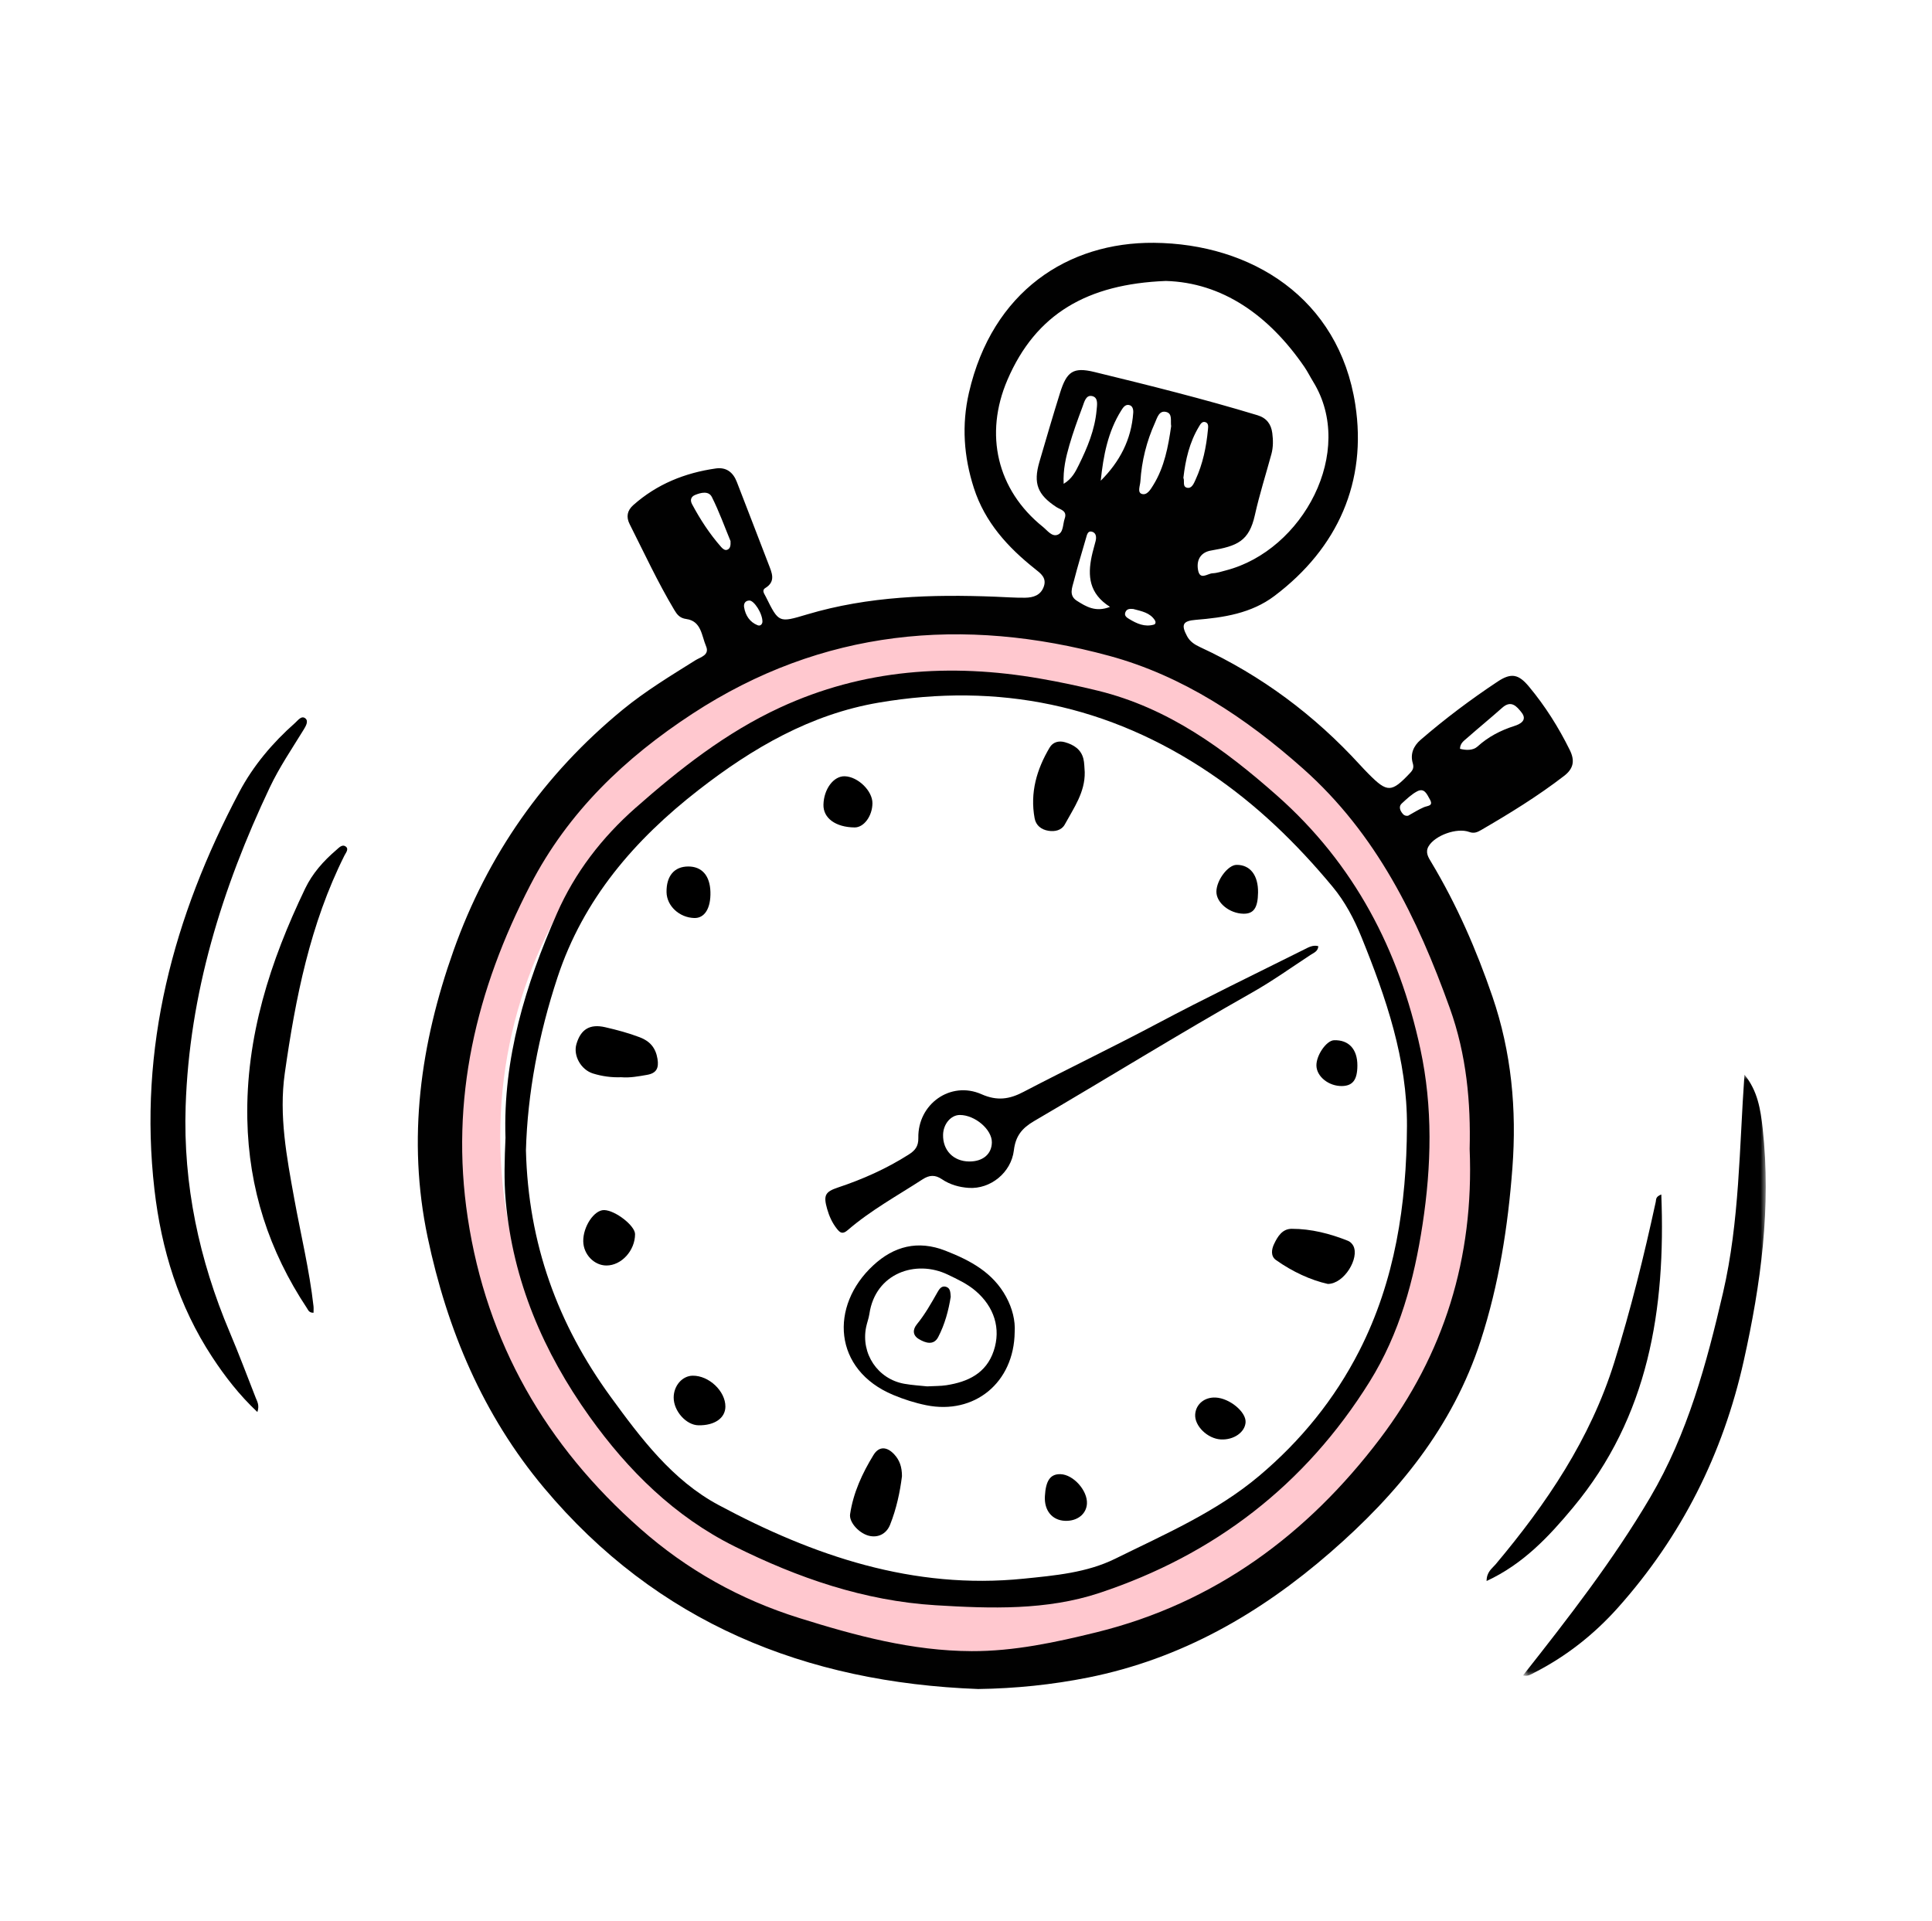 <?xml version="1.0" encoding="UTF-8"?>
<svg width="183px" height="182px" viewBox="0 0 183 182" version="1.1" xmlns="http://www.w3.org/2000/svg" xmlns:xlink="http://www.w3.org/1999/xlink">
    <title>D1560C27-91E7-46B7-BDD3-60D069A5EA82</title>
    <defs>
        <polygon id="path-1" points="0 0 22.992 0 22.992 56.943 0 56.943"></polygon>
    </defs>
    <g id="Page-1" stroke="none" stroke-width="1" fill="none" fill-rule="evenodd">
        <g id="about-us" transform="translate(-856, -9927)">
            <g id="Group-40-Copy" transform="translate(856.254, 9927)">
                <rect id="Rectangle" x="0" y="0" width="182" height="182"></rect>
                <g id="Group-45" transform="translate(14, 23)">
                    <g id="Group-3" transform="translate(25.321, 0)">
                        <path d="M52.522,36.678 C79.597,36.678 101.546,58.653 101.546,85.76 C101.546,112.868 79.597,134.843 52.522,134.843 C25.446,134.843 3.497,112.868 3.497,85.76 C3.497,58.653 25.446,36.678 52.522,36.678 Z M51.444,40.993 C27.344,40.993 7.807,60.553 7.807,84.681 C7.807,108.81 27.344,128.37 51.444,128.37 C75.545,128.37 95.082,108.81 95.082,84.681 C95.082,60.553 75.545,40.993 51.444,40.993 Z" id="Combined-Shape" fill="#FFC8CF"></path>
                        <path d="M32.643,35.928 C32.669,35.119 31.848,33.878 31.407,33.887 C31.001,33.895 30.852,34.194 30.907,34.526 C31.035,35.299 31.439,35.926 32.178,36.225 C32.504,36.357 32.636,36.042 32.643,35.928 M67.765,34.689 C67.49,34.671 67.153,34.636 67.016,35.012 C66.892,35.349 67.177,35.515 67.401,35.65 C68.115,36.08 68.864,36.42 69.729,36.167 C69.912,36.113 69.9,35.893 69.823,35.77 C69.358,35.035 68.564,34.903 67.765,34.689 M93.803,54.273 C94.271,54.015 94.762,53.697 95.292,53.469 C95.665,53.309 96.236,53.371 95.849,52.701 C95.584,52.241 95.345,51.599 94.652,51.966 C94.116,52.25 93.658,52.695 93.203,53.11 C92.941,53.349 92.993,53.669 93.191,53.958 C93.328,54.158 93.48,54.322 93.803,54.273 M72.516,22.27 C72.659,22.549 72.39,23.115 72.884,23.208 C73.319,23.29 73.512,22.781 73.666,22.447 C74.36,20.942 74.687,19.337 74.842,17.696 C74.866,17.437 74.92,17.085 74.593,16.987 C74.273,16.89 74.116,17.204 73.981,17.429 C73.099,18.9 72.716,20.525 72.516,22.27 M29.621,28.257 C29.069,26.925 28.546,25.461 27.853,24.081 C27.553,23.484 26.823,23.655 26.263,23.888 C25.873,24.05 25.773,24.375 25.974,24.754 C26.746,26.203 27.638,27.571 28.724,28.807 C28.873,28.977 29.087,29.173 29.325,29.073 C29.61,28.953 29.64,28.653 29.621,28.257 M98.717,47.934 C99.303,48.09 99.963,48.091 100.367,47.725 C101.403,46.785 102.571,46.183 103.892,45.762 C104.355,45.615 105.148,45.254 104.548,44.493 C104.105,43.932 103.575,43.282 102.72,44.041 C101.613,45.025 100.467,45.963 99.355,46.941 C99.076,47.187 98.725,47.415 98.717,47.934 M64.687,22.538 C66.475,20.755 67.589,18.652 67.765,16.106 C67.785,15.813 67.726,15.423 67.345,15.362 C66.99,15.306 66.79,15.628 66.628,15.886 C65.357,17.911 64.932,20.19 64.687,22.538 M65.565,34.489 C63.571,33.228 63.448,31.549 63.826,29.719 C63.928,29.224 64.083,28.74 64.203,28.249 C64.294,27.878 64.255,27.478 63.86,27.367 C63.456,27.253 63.383,27.662 63.298,27.956 C62.909,29.302 62.5,30.643 62.153,31.999 C61.987,32.651 61.635,33.41 62.426,33.911 C63.302,34.466 64.209,35.024 65.565,34.489 M61.175,22.832 C61.962,22.357 62.288,21.7 62.607,21.054 C63.42,19.407 64.128,17.718 64.294,15.863 C64.337,15.383 64.478,14.68 63.903,14.528 C63.281,14.363 63.133,15.079 62.965,15.525 C62.514,16.727 62.073,17.938 61.716,19.171 C61.388,20.308 61.11,21.471 61.175,22.832 M71.358,17.373 C71.276,16.882 71.505,16.191 70.901,16.029 C70.206,15.843 70.035,16.583 69.825,17.048 C69.028,18.811 68.566,20.667 68.443,22.601 C68.417,23.016 68.138,23.642 68.569,23.786 C69.071,23.954 69.408,23.369 69.669,22.946 C70.723,21.236 71.076,19.314 71.358,17.373 M70.85,3.615 C63.438,3.907 58.543,6.706 55.846,12.993 C53.646,18.124 54.84,23.4 59.212,26.911 C59.629,27.246 60.05,27.861 60.59,27.662 C61.175,27.446 61.084,26.665 61.274,26.123 C61.537,25.373 60.869,25.283 60.49,25.036 C58.704,23.867 58.28,22.799 58.878,20.754 C59.515,18.575 60.151,16.395 60.829,14.229 C61.462,12.203 62.062,11.745 64.093,12.24 C69.266,13.501 74.436,14.788 79.535,16.335 C80.395,16.596 80.827,17.174 80.937,18.027 C81.022,18.691 81.032,19.359 80.854,20.012 C80.331,21.937 79.721,23.843 79.289,25.788 C78.737,28.272 77.621,28.729 75.128,29.153 C74.254,29.301 73.734,29.934 73.897,30.955 C74.067,32.025 74.798,31.326 75.277,31.307 C75.7,31.29 76.12,31.142 76.537,31.035 C83.861,29.143 88.859,19.744 84.813,13.166 C84.526,12.699 84.283,12.204 83.974,11.753 C80.615,6.859 76.201,3.766 70.85,3.615 M99.631,85.834 C99.74,81.485 99.348,76.939 97.748,72.49 C94.679,63.95 90.809,55.994 83.848,49.809 C78.427,44.992 72.45,41.02 65.508,39.132 C51.668,35.369 38.294,36.582 26.013,44.612 C19.63,48.786 14.247,53.906 10.669,60.817 C5.518,70.767 3.035,81.156 4.729,92.362 C6.521,104.212 12.137,113.935 21.089,121.824 C25.508,125.719 30.5,128.512 36.135,130.276 C41.469,131.947 46.832,133.392 52.456,133.412 C56.477,133.426 60.414,132.58 64.291,131.624 C75.507,128.859 84.283,122.338 91.141,113.284 C97.174,105.317 100.058,96.197 99.631,85.834 M53.084,137 C36.718,136.388 22.663,130.726 11.956,117.946 C6.17,111.04 2.777,102.968 0.931,94.202 C-1.027,84.899 0.253,75.868 3.382,67.052 C6.597,57.991 11.949,50.357 19.398,44.236 C21.553,42.466 23.939,41.022 26.299,39.543 C26.771,39.248 27.664,39.06 27.302,38.212 C26.88,37.225 26.86,35.834 25.432,35.639 C24.802,35.553 24.548,35.204 24.293,34.776 C22.724,32.148 21.439,29.373 20.063,26.646 C19.719,25.964 19.83,25.364 20.41,24.848 C22.648,22.86 25.299,21.792 28.229,21.377 C29.22,21.236 29.868,21.74 30.221,22.661 C31.218,25.254 32.229,27.842 33.22,30.437 C33.526,31.239 33.95,32.079 32.905,32.711 C32.709,32.83 32.698,33.025 32.799,33.223 C32.853,33.328 32.913,33.429 32.966,33.534 C34.195,36.013 34.192,36.004 36.862,35.207 C42.695,33.467 48.677,33.293 54.696,33.525 C55.637,33.561 56.578,33.633 57.518,33.622 C58.294,33.612 59.01,33.398 59.3,32.55 C59.579,31.732 58.994,31.314 58.474,30.902 C55.88,28.845 53.716,26.471 52.673,23.238 C51.715,20.265 51.5,17.268 52.203,14.205 C54.415,4.573 61.611,-0.065 69.711,0.001 C78.934,0.078 87.249,5.221 88.801,15.332 C89.918,22.607 87.176,28.905 81.132,33.461 C78.951,35.104 76.335,35.504 73.694,35.717 C72.466,35.817 72.273,36.162 72.867,37.271 C73.145,37.787 73.602,38.073 74.106,38.306 C79.914,40.995 84.937,44.747 89.249,49.464 C89.514,49.753 89.784,50.037 90.061,50.316 C91.838,52.107 92.227,52.093 93.99,50.223 C94.252,49.946 94.369,49.72 94.244,49.3 C93.985,48.427 94.313,47.664 94.982,47.086 C97.299,45.085 99.746,43.248 102.294,41.558 C103.59,40.699 104.282,40.881 105.245,42.036 C106.783,43.88 108.051,45.894 109.116,48.049 C109.622,49.074 109.461,49.819 108.58,50.498 C106.091,52.418 103.421,54.059 100.709,55.634 C100.377,55.827 100.045,55.979 99.604,55.815 C98.426,55.377 96.349,56.135 95.741,57.168 C95.396,57.755 95.735,58.242 96.008,58.698 C98.415,62.715 100.276,66.984 101.788,71.401 C103.59,76.664 104.098,82.096 103.681,87.629 C103.262,93.194 102.403,98.673 100.676,104 C98.025,112.18 92.809,118.52 86.428,124.064 C79.741,129.875 72.285,134.153 63.509,135.909 C60.074,136.596 56.608,136.949 53.084,137" id="Fill-1" fill="#010101"></path>
                    </g>
                    <path d="M10.125,110.761 C8.409,109.146 7.055,107.396 5.836,105.537 C2.673,100.717 1.027,95.354 0.375,89.687 C-1.171,76.25 2.171,63.821 8.406,52.037 C9.734,49.528 11.566,47.365 13.699,45.478 C13.967,45.241 14.302,44.75 14.672,45.052 C14.995,45.315 14.707,45.797 14.51,46.118 C13.406,47.92 12.212,49.669 11.303,51.586 C6.765,61.16 3.681,71.132 3.33,81.795 C3.086,89.224 4.609,96.348 7.501,103.191 C8.369,105.246 9.156,107.334 9.968,109.413 C10.106,109.765 10.341,110.111 10.125,110.761" id="Fill-4" fill="#000000"></path>
                    <g id="Group-8" transform="translate(130.008, 78.804)">
                        <mask id="mask-2" fill="white">
                            <use xlink:href="#path-1"></use>
                        </mask>
                        <g id="Clip-7"></g>
                        <path d="M20.974,0 C22.226,1.527 22.5,3.3 22.696,5.075 C23.518,12.529 22.532,19.82 20.908,27.099 C18.934,35.947 15.012,43.74 8.993,50.487 C6.732,53.022 4.089,55.105 1.049,56.657 C0.742,56.814 0.445,57.031 0,56.905 C4.296,51.457 8.536,46.006 12.05,40.038 C15.596,34.012 17.389,27.365 18.947,20.641 C20.515,13.87 20.482,6.926 20.974,0" id="Fill-6" fill="#000000" mask="url(#mask-2)"></path>
                    </g>
                    <path d="M15.444,101.356 C15.015,101.365 14.941,101.104 14.822,100.923 C11.227,95.503 9.303,89.597 9.173,83.041 C9.019,75.22 11.333,68.076 14.654,61.164 C15.336,59.742 16.388,58.555 17.593,57.527 C17.845,57.313 18.151,56.938 18.5,57.197 C18.814,57.431 18.498,57.792 18.375,58.037 C15.117,64.537 13.732,71.555 12.722,78.661 C12.151,82.674 12.906,86.625 13.62,90.561 C14.236,93.95 15.054,97.302 15.441,100.732 C15.462,100.921 15.444,101.116 15.444,101.356" id="Fill-9" fill="#000000"></path>
                    <path d="M143.106,90.152 C143.526,101.023 141.917,111.185 134.748,119.803 C132.456,122.559 130.03,125.157 126.557,126.768 C126.562,125.892 127.076,125.587 127.41,125.19 C132.231,119.449 136.377,113.326 138.645,106.075 C140.212,101.062 141.467,95.975 142.58,90.849 C142.626,90.637 142.545,90.364 143.106,90.152" id="Fill-11" fill="#000000"></path>
                    <path d="M35.563,85.966 C35.784,94.819 38.578,102.443 43.59,109.323 C46.472,113.279 49.443,117.229 53.804,119.567 C62.796,124.387 72.256,127.612 82.71,126.547 C85.678,126.245 88.686,125.988 91.394,124.65 C96.093,122.328 100.938,120.242 105.01,116.814 C108.959,113.489 112.162,109.544 114.496,104.97 C117.899,98.301 118.975,91.086 119.014,83.679 C119.048,77.356 117.035,71.518 114.702,65.763 C114.008,64.052 113.149,62.419 111.962,60.99 C108.566,56.902 104.805,53.244 100.36,50.245 C90.774,43.777 80.315,41.634 68.992,43.557 C62.524,44.656 57.023,47.862 51.922,51.829 C45.863,56.541 41.005,62.154 38.553,69.586 C36.761,75.015 35.713,80.57 35.563,85.966 M33.626,84.78 C33.378,77.267 35.524,70.294 38.495,63.538 C40.203,59.654 42.754,56.342 45.949,53.525 C50.141,49.831 54.52,46.391 59.621,44.031 C67.504,40.384 75.762,39.807 84.239,41.277 C86.094,41.598 87.928,41.985 89.757,42.434 C96.402,44.067 101.691,47.928 106.709,52.368 C114.022,58.838 118.267,66.99 120.288,76.39 C121.47,81.888 121.337,87.438 120.492,92.986 C119.689,98.255 118.325,103.316 115.471,107.896 C109.375,117.679 100.754,124.292 89.885,127.899 C84.875,129.56 79.597,129.384 74.371,129.064 C67.596,128.648 61.309,126.471 55.314,123.484 C49.655,120.665 45.251,116.32 41.597,111.209 C37.209,105.072 34.333,98.341 33.649,90.761 C33.468,88.764 33.543,86.767 33.626,84.78" id="Fill-13" fill="#000000"></path>
                    <path d="M77.544,87.027 C78.84,87.038 79.683,86.329 79.696,85.216 C79.711,83.999 78.099,82.621 76.661,82.622 C75.82,82.623 75.101,83.468 75.075,84.484 C75.037,85.968 76.053,87.013 77.544,87.027 M110.618,66.63 C110.593,67.121 110.181,67.261 109.877,67.461 C108.043,68.664 106.252,69.945 104.346,71.022 C97.388,74.956 90.595,79.165 83.698,83.198 C82.528,83.882 81.941,84.631 81.781,85.967 C81.525,88.096 79.551,89.662 77.509,89.528 C76.598,89.468 75.722,89.22 74.964,88.707 C74.322,88.272 73.775,88.302 73.135,88.717 C70.737,90.273 68.217,91.653 66.043,93.529 C65.544,93.96 65.313,93.775 65.015,93.4 C64.57,92.84 64.286,92.202 64.091,91.516 C63.734,90.251 63.888,89.9 65.116,89.492 C67.467,88.711 69.709,87.709 71.805,86.379 C72.417,85.991 72.748,85.604 72.731,84.795 C72.666,81.59 75.782,79.357 78.714,80.655 C80.205,81.314 81.367,81.127 82.672,80.444 C86.87,78.25 91.143,76.204 95.329,73.98 C99.927,71.537 104.62,69.274 109.279,66.945 C109.684,66.743 110.105,66.49 110.618,66.63" id="Fill-15" fill="#000000"></path>
                    <path d="M73.565,108.33 C74.284,108.291 74.839,108.306 75.378,108.223 C77.424,107.906 79.156,107.102 79.87,104.971 C80.577,102.861 79.922,100.789 78.142,99.276 C77.358,98.609 76.437,98.184 75.516,97.741 C72.508,96.296 68.664,97.593 68.096,101.46 C68.034,101.884 67.872,102.292 67.786,102.713 C67.274,105.227 68.883,107.636 71.399,108.084 C72.168,108.221 72.953,108.263 73.565,108.33 M81.857,103.185 C81.798,107.993 78.033,111.037 73.487,110.117 C72.41,109.899 71.366,109.564 70.352,109.141 C64.665,106.767 64.297,100.717 68.466,96.862 C70.409,95.064 72.672,94.449 75.301,95.479 C77.659,96.403 79.792,97.535 81.05,99.855 C81.642,100.946 81.927,102.112 81.857,103.185" id="Fill-17" fill="#000000"></path>
                    <path d="M88.492,50.139 C88.532,52.054 87.45,53.545 86.6,55.107 C86.301,55.655 85.668,55.801 85.047,55.698 C84.372,55.587 83.871,55.194 83.746,54.515 C83.299,52.093 83.941,49.881 85.17,47.813 C85.483,47.288 86.043,47.146 86.615,47.309 C87.435,47.543 88.135,47.972 88.362,48.863 C88.467,49.273 88.453,49.713 88.492,50.139" id="Fill-19" fill="#000000"></path>
                    <path d="M44.585,79.046 C43.675,79.08 42.78,78.959 41.915,78.691 C40.773,78.338 40.032,77 40.341,75.922 C40.752,74.491 41.625,73.974 43.073,74.308 C44.18,74.563 45.274,74.853 46.34,75.259 C47.312,75.629 47.855,76.262 48.025,77.311 C48.168,78.187 47.921,78.665 47.038,78.82 C46.225,78.962 45.416,79.116 44.585,79.046" id="Fill-21" fill="#000000"></path>
                    <path d="M111.519,98.627 C109.901,98.267 108.175,97.474 106.606,96.362 C106.089,95.995 106.186,95.35 106.423,94.852 C106.759,94.145 107.199,93.404 108.099,93.404 C109.95,93.405 111.726,93.862 113.439,94.546 C113.637,94.626 113.833,94.824 113.933,95.017 C114.532,96.17 113.078,98.62 111.519,98.627" id="Fill-23" fill="#000000"></path>
                    <path d="M71.181,116.838 C71,118.309 70.662,119.914 70.055,121.438 C69.746,122.213 69.046,122.664 68.177,122.51 C67.183,122.334 66.151,121.225 66.268,120.437 C66.569,118.403 67.426,116.555 68.487,114.826 C69.009,113.977 69.758,114.034 70.438,114.76 C70.942,115.298 71.183,115.939 71.181,116.838" id="Fill-25" fill="#000000"></path>
                    <path d="M40.992,94.596 C40.966,93.205 42.018,91.62 42.961,91.63 C44.012,91.642 45.901,93.108 45.899,93.91 C45.895,95.469 44.611,96.878 43.192,96.88 C42.025,96.88 41.015,95.833 40.992,94.596" id="Fill-27" fill="#000000"></path>
                    <path d="M51.897,112.017 C50.737,111.995 49.556,110.669 49.557,109.389 C49.558,108.267 50.372,107.332 51.357,107.319 C52.895,107.299 54.464,108.783 54.456,110.249 C54.449,111.339 53.425,112.047 51.897,112.017" id="Fill-29" fill="#000000"></path>
                    <path d="M68.384,53.094 C68.374,54.305 67.573,55.391 66.695,55.383 C64.898,55.366 63.713,54.5 63.744,53.226 C63.78,51.737 64.712,50.499 65.768,50.535 C67.019,50.578 68.394,51.923 68.384,53.094" id="Fill-31" fill="#000000"></path>
                    <path d="M48.881,61.513 C48.858,59.982 49.612,59.087 50.931,59.082 C52.232,59.077 52.996,59.95 53.038,61.494 C53.081,63.033 52.491,63.988 51.515,63.963 C50.095,63.928 48.9,62.817 48.881,61.513" id="Fill-33" fill="#000000"></path>
                    <path d="M100.901,109.389 C102.217,109.456 103.778,110.745 103.729,111.721 C103.68,112.673 102.609,113.422 101.39,113.357 C100.121,113.29 98.876,112.072 98.955,110.977 C99.026,110.006 99.848,109.335 100.901,109.389" id="Fill-35" fill="#000000"></path>
                    <path d="M104.909,61.554 C104.888,63.004 104.495,63.572 103.527,63.556 C102.199,63.534 100.95,62.511 100.964,61.457 C100.977,60.373 102.062,58.936 102.873,58.928 C104.161,58.917 104.933,59.912 104.909,61.554" id="Fill-37" fill="#000000"></path>
                    <path d="M84.718,118.742 C84.8,117.242 85.241,116.619 86.201,116.648 C87.418,116.684 88.78,118.213 88.701,119.455 C88.638,120.44 87.773,121.112 86.626,121.067 C85.404,121.018 84.644,120.092 84.718,118.742" id="Fill-39" fill="#000000"></path>
                    <path d="M114.318,77.936 C114.314,79.291 113.88,79.865 112.851,79.88 C111.604,79.897 110.465,78.987 110.438,77.951 C110.413,76.971 111.387,75.564 112.107,75.541 C113.5,75.495 114.324,76.387 114.318,77.936" id="Fill-41" fill="#000000"></path>
                    <path d="M75.799,99.842 C75.595,101.133 75.24,102.458 74.611,103.663 C74.186,104.477 73.399,104.223 72.773,103.845 C72.192,103.494 72.18,102.955 72.594,102.447 C73.361,101.506 73.953,100.458 74.547,99.407 C74.713,99.114 74.935,98.761 75.364,98.9 C75.773,99.032 75.765,99.426 75.799,99.842" id="Fill-43" fill="#000000"></path>
                </g>
            </g>
        </g>
    </g>
</svg>